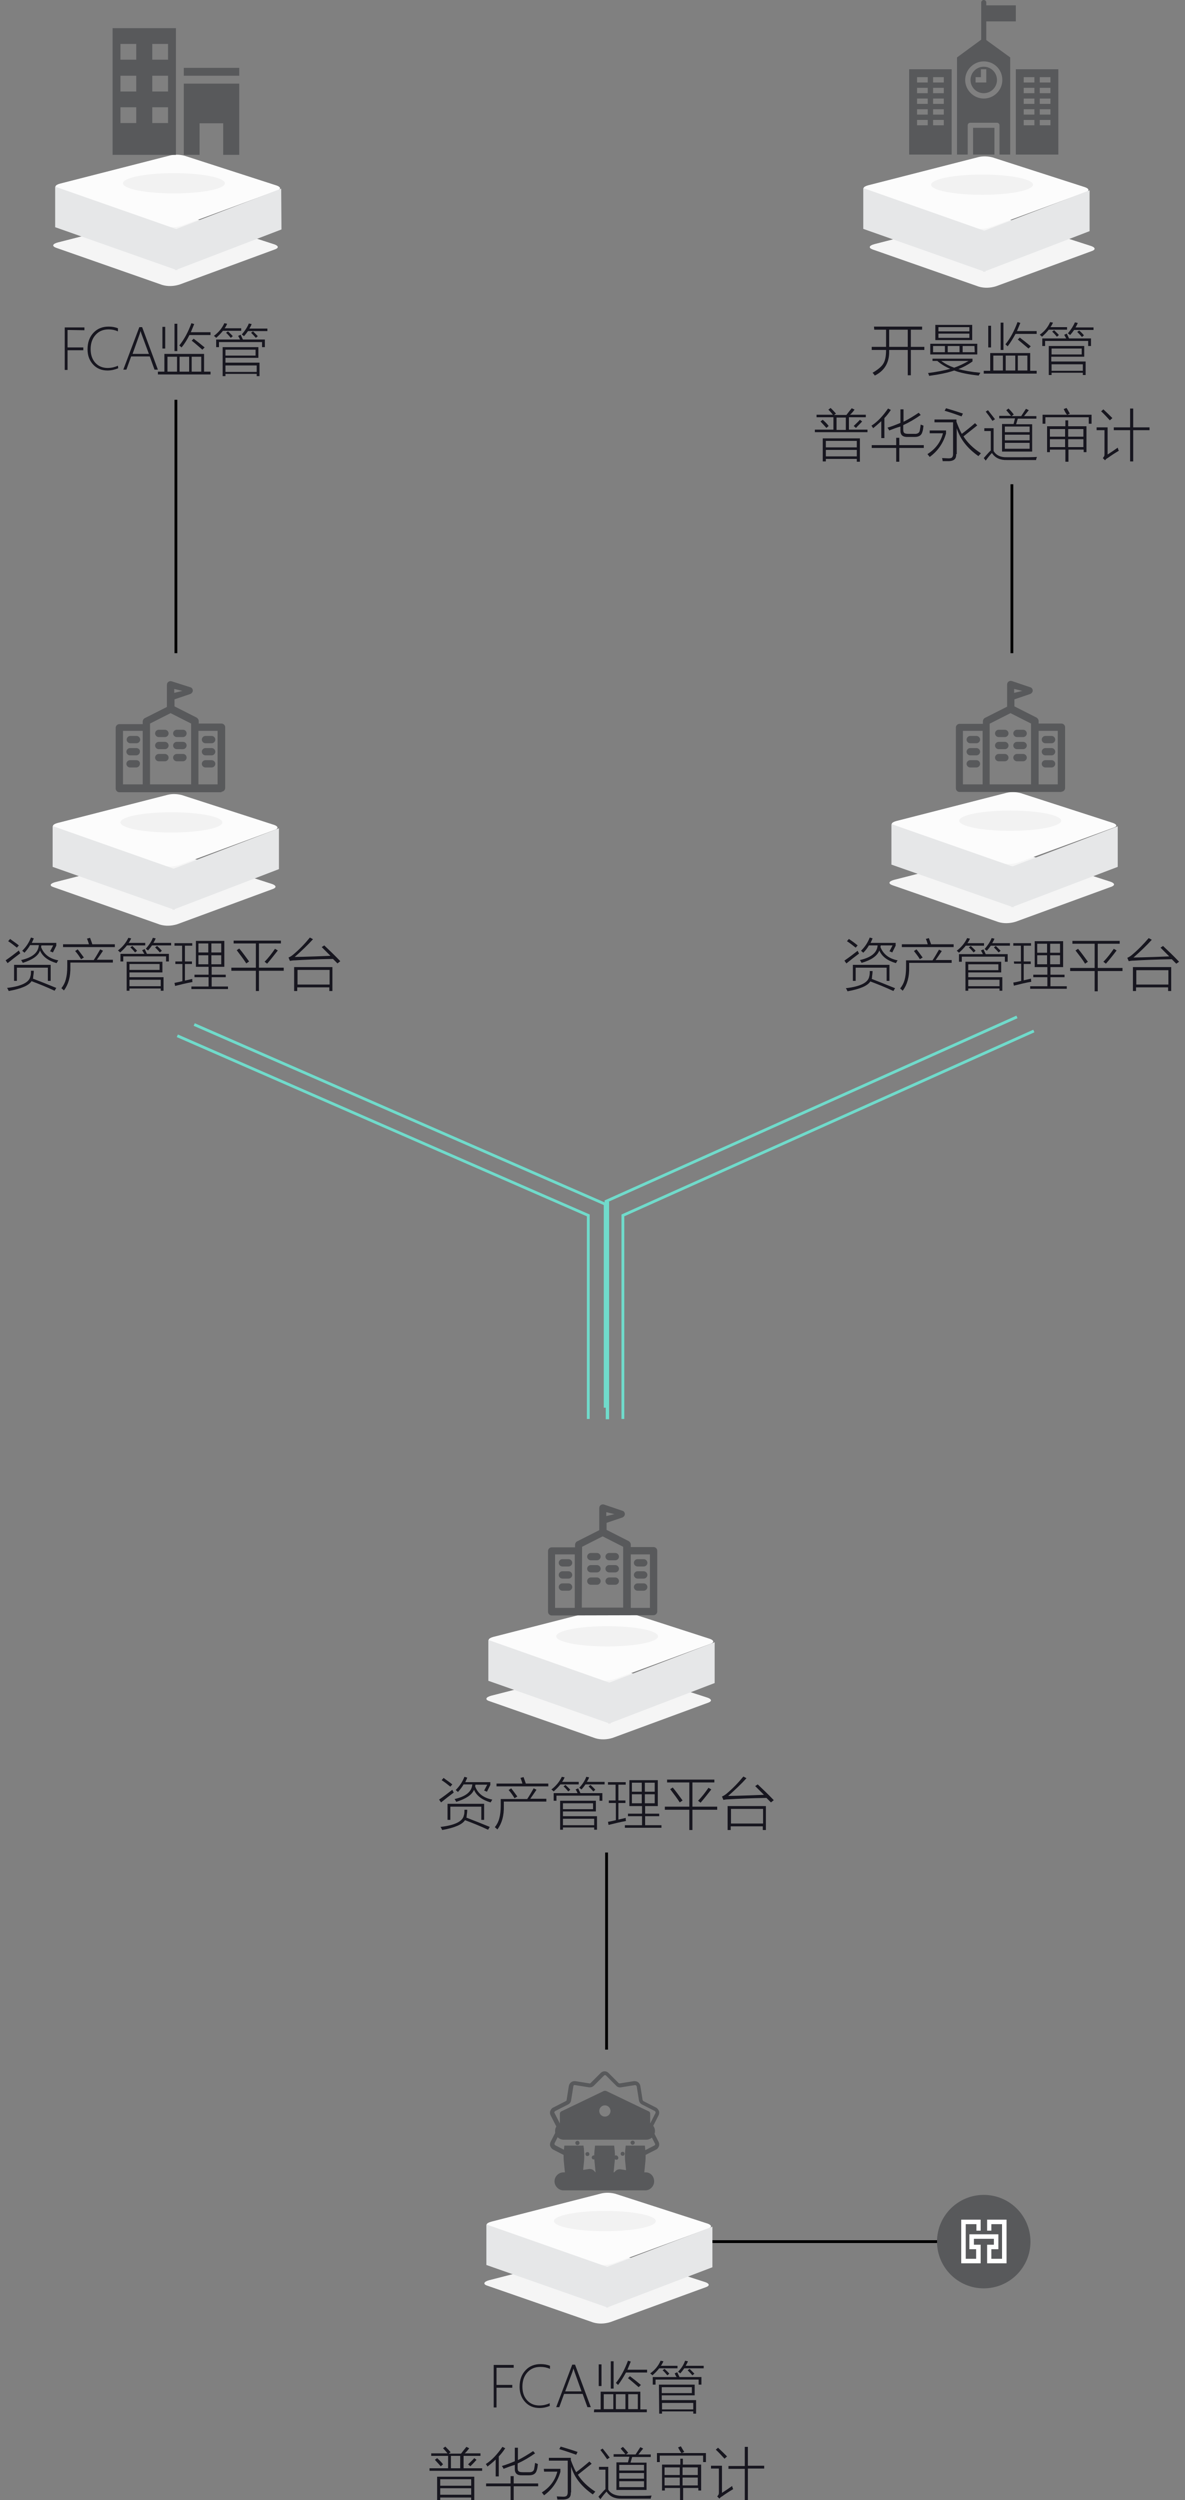 <?xml version="1.0" encoding="utf-8"?>
<!-- Generator: Adobe Illustrator 22.1.0, SVG Export Plug-In . SVG Version: 6.00 Build 0)  -->
<svg version="1.1" id="强大的法律保障" xmlns="http://www.w3.org/2000/svg" xmlns:xlink="http://www.w3.org/1999/xlink"
	 x="0px" y="0px" viewBox="0 0 421 888" style="enable-background:new 0 0 421 888;" xml:space="preserve">
<rect x="0" y="0" width="421" height="888" fill="#808080" stroke="none"/>
<style type="text/css">
	.st0{fill:#010101;}
	.st1{fill:#70DBCB;}
	.st2{fill:none;stroke:#70DBCB;}
	.st3{fill:#58595B;}
	.st4{fill:#F5F5F5;}
	.st5{fill:#FCFCFC;}
	.st6{enable-background:new    ;}
	.st7{fill:#17161F;}
	.st8{fill:#F2F2F2;}
	.st9{fill:#E6E7E8;}
	.st10{fill:#FFFFFF;}
</style>
<rect id="矩形_47" x="215" y="658" class="st0" width="1" height="70"/>
<rect id="矩形_47_拷贝" x="250" y="795.7" class="st0" width="89.9" height="1"/>
<g id="组_27">
	<rect id="矩形_48" x="215.2" y="426.8" class="st1" width="1.2" height="77.3"/>
	<path id="形状_2" class="st2" d="M221.3,504v-72.3l146-65.5"/>
	<path id="形状_2_拷贝_2" class="st2" d="M215.3,499v-72.3l146-65.5"/>
	<path id="形状_2_拷贝" class="st2" d="M209,504v-72.3L63,367.9"/>
	<path id="形状_2_拷贝_3" class="st2" d="M215,500v-72.3L69,363.9"/>
</g>
<ellipse id="椭圆_12" class="st3" cx="349.5" cy="796.2" rx="16.6" ry="16.6"/>
<path id="圆角矩形_1_拷贝" class="st4" d="M173.8,809.9l39-10c1.7-0.4,3.4-0.3,5,0.1l32.8,10.6c1.4,0.5,1.6,1.2,0.4,1.7
	l-34.2,12.5c-2,0.6-4.1,0.7-6.1,0.1L173,811.8C171.5,811.3,171.9,810.4,173.8,809.9z"/>
<path id="圆角矩形_1" class="st5" d="M174.6,789.1l39-10c1.7-0.4,3.4-0.3,5,0.1l32.8,10.6c1.4,0.5,1.6,1.2,0.4,1.7L217.7,804
	c-2,0.6-4.1,0.7-6.1,0.1L173.9,791C172.3,790.4,172.7,789.6,174.6,789.1z"/>
<g class="st6">
	<path class="st7" d="M176.4,840.9v6.2h5.6v1h-5.6v7h-1V840h7.1v1h-6.1V840.9z"/>
	<path class="st7" d="M195.5,854.5c-1.2,0.5-2.5,0.8-3.8,0.8c-2.1,0-3.8-0.7-5.1-2.1s-2-3.2-2-5.4c0-2.5,0.7-4.4,2.1-5.9
		c1.4-1.5,3.2-2.2,5.4-2.2c1.2,0,2.3,0.2,3.3,0.6v1.1c-1.1-0.5-2.2-0.7-3.4-0.7c-1.9,0-3.4,0.6-4.6,1.9c-1.2,1.3-1.8,3-1.8,5.1
		s0.6,3.7,1.7,4.9c1.1,1.2,2.6,1.8,4.3,1.8c1.4,0,2.6-0.3,3.7-0.8v0.9H195.5z"/>
	<path class="st7" d="M208.7,855l-1.7-4.7h-6.6l-1.7,4.7h-1.1l5.7-15.1h1l5.6,15.1H208.7z M204.1,842.4c-0.1-0.2-0.1-0.4-0.2-0.6
		c-0.1-0.2-0.1-0.4-0.2-0.5l0,0c-0.1,0.5-0.2,0.8-0.3,1.1l-2.6,7h5.8L204.1,842.4z"/>
	<path class="st7" d="M211.1,855.8h2.3v-6.3h14.1v6.3h2.3v1H211L211.1,855.8L211.1,855.8z M212.7,839.8h1v7.7h-1V839.8z
		 M214.5,850.4v5.3h3.4v-5.3H214.5z M218,838.7v9.7h-1v-9.7H218z M219.6,847.1c-0.3-0.2-0.5-0.5-0.8-0.7c1.8-2.2,3.2-4.9,4.3-7.9
		l1,0.3c-0.5,1.2-0.9,2.2-1.2,2.9h7v1h-7.5C221.5,844.3,220.6,845.8,219.6,847.1z M218.8,850.4v5.3h3.4v-5.3H218.8z M223.1,844.7
		l0.7-0.7c1.3,1,2.6,2,3.9,3.1l-0.8,0.8C225.6,846.8,224.4,845.7,223.1,844.7z M226.6,850.4h-3.4v5.3h3.4V850.4z"/>
	<path class="st7" d="M234.7,838.5l1,0.2c-0.3,0.7-0.6,1.2-0.9,1.6h5.9v0.9h-6.5c-0.7,0.9-1.5,1.7-2.4,2.5c-0.2-0.2-0.4-0.4-0.8-0.7
		C232.7,841.8,233.9,840.3,234.7,838.5z M239.7,843l0.9-0.4c0,0,0.1,0.1,0.1,0.2c0.3,0.6,0.5,1.1,0.7,1.5h7.8v2.7h-1v-1.8h-15.3v1.8
		h-1v-2.7h8.5C240.1,843.9,239.9,843.5,239.7,843z M234.1,847h12.7v3.8h-11.7v1.7h12.2v4.8h-1v-0.8h-11.1v0.8h-1L234.1,847
		L234.1,847z M235.1,847.9v2.1h10.7v-2.1H235.1z M246.3,853.5h-11.1v2.3h11.1V853.5z M237.1,843.7c-0.6-0.7-1.1-1.3-1.7-1.8l0.7-0.5
		c0.6,0.6,1.2,1.1,1.7,1.7L237.1,843.7z M243.4,838.5l1,0.2c-0.2,0.6-0.5,1.1-0.8,1.6h6.4v0.9h-6.9c-0.4,0.6-0.8,1.1-1.4,1.8
		c-0.3-0.2-0.5-0.4-0.8-0.6C242.1,841.2,242.9,839.9,243.4,838.5z M246.7,843.1l-0.7,0.6c-0.5-0.6-1.1-1.2-1.7-1.8l0.7-0.5
		C245.6,842,246.2,842.6,246.7,843.1z"/>
</g>
<g class="st6">
	<path class="st7" d="M157.4,869.6l0.8-0.6c0.8,0.8,1.4,1.4,1.9,2l-0.7,0.5h4.4c0.7-0.9,1.3-1.7,1.9-2.4l1,0.5
		c-0.6,0.8-1.1,1.4-1.6,1.8h5.6v0.9h-6v4.4h6.6v0.9h-18.7v-0.9h6.6v-4.4h-6v-0.9h5.8C158.5,870.8,157.9,870.1,157.4,869.6z
		 M154.5,873.7l0.8-0.6c0.9,0.8,1.6,1.5,2.1,2.2l-0.8,0.7C156,875.3,155.3,874.6,154.5,873.7z M155.3,879.7h13.2v8.3h-1.1v-0.9h-11
		v0.9h-1.1L155.3,879.7L155.3,879.7z M156.4,880.6v2.3h11v-2.3H156.4z M156.4,883.8v2.3h11v-2.3H156.4z M160.2,872.3v4.4h3.3v-4.4
		H160.2z M167.1,876l-0.8-0.7c0.8-0.8,1.6-1.5,2.2-2.2l0.8,0.6C168.6,874.5,167.9,875.2,167.1,876z"/>
	<path class="st7" d="M173.2,876.1c-0.1-0.2-0.3-0.5-0.6-0.9c2.2-1.4,4.1-3.5,5.9-6.1l1,0.5c-0.8,1.2-1.6,2.2-2.3,2.9v7.1h-1.1v-6
		C175.2,874.5,174.2,875.3,173.2,876.1z M181.4,879.5h1.1v2.6h8.7v1h-8.7v4.9h-1.1v-4.9h-8.7v-1h8.7V879.5z M178.9,876.9
		c-0.1-0.3-0.3-0.6-0.6-1c1.7-0.5,3.2-1.1,4.6-1.7v-4.8h1.1v4.4c1.8-0.9,3.6-2,5.4-3.2l0.7,0.8c-2,1.4-4,2.6-6.2,3.6v1.5
		c0,0.7,0.1,1.1,0.4,1.3c0.2,0.2,0.7,0.3,1.5,0.3h2c1.2,0.1,1.9-0.4,2-1.3c0.1-0.5,0.2-1.2,0.3-2c0.5,0.2,0.8,0.3,1,0.4
		c-0.1,0.9-0.2,1.7-0.4,2.2c-0.3,1.2-1.2,1.8-2.7,1.8h-2.4c-1.9,0.1-2.8-0.7-2.7-2.5v-1.2C181.5,875.9,180.2,876.4,178.9,876.9z"/>
	<path class="st7" d="M193.2,876.9h5.9v1.1c-1,3.4-2.9,6.2-5.8,8.3c-0.2-0.3-0.5-0.6-0.8-1c2.8-1.8,4.7-4.2,5.5-7.4h-4.7
		L193.2,876.9L193.2,876.9z M202.8,885.3c0.1,1.6-0.7,2.4-2.5,2.5c-0.3,0-0.6,0-1,0c-0.2,0-0.3,0-0.5,0s-0.4,0-0.8,0
		c0-0.3-0.1-0.7-0.2-1.1c0.7,0,1.5,0.1,2.3,0.1c0.6,0,1-0.1,1.2-0.3s0.4-0.6,0.4-1.2V874H195v-1h7.8v0.8c0.6,1.6,1.2,3.1,1.9,4.3
		c1.6-1.2,3.2-2.5,4.7-3.8l0.8,0.8c-1.6,1.3-3.3,2.6-4.9,3.9c1.4,2.2,3.4,4.2,6.2,6c-0.3,0.3-0.6,0.7-0.9,1c-4-2.8-6.6-6.1-7.7-9.9
		v9.2H202.8z M198.7,869.9l0.5-0.9c2,0.6,4,1.2,6,1.9l-0.5,1C202.7,871.2,200.7,870.5,198.7,869.9z"/>
	<path class="st7" d="M220.9,886.5c0.9,0,1.8,0,2.7,0s1.8,0,2.7,0c1.8,0,3.5,0,5.2-0.1c-0.1,0.3-0.3,0.7-0.3,1.1c-3,0-5.1,0-6.5,0
		c-1.6,0-2.9,0-3.8,0c-2.5,0.1-4.3-0.8-5.4-2.5c-0.7,0.7-1.4,1.6-2.2,2.7l-0.7-0.9c1-1.1,1.8-2.1,2.5-2.7v-6.9h-2.3v-1h3.3v8.1
		C216.9,885.7,218.6,886.5,220.9,886.5z M215.7,873.5c-0.8-1.2-1.6-2.3-2.4-3.3l0.8-0.5c0.9,1.1,1.7,2.2,2.5,3.2L215.7,873.5z
		 M219,874.6h4.1l0.5-2H218v-0.9h4.2c-0.6-0.7-1.2-1.4-1.7-2l0.8-0.6c0.4,0.4,1,1,1.7,1.9c0.1,0.1,0.1,0.2,0.2,0.2l-0.8,0.6h3.4
		l1.7-2.6l1,0.5l-1.7,2.1h4.4v0.9h-6.6l-0.6,2h5.7v9.7H219V874.6z M220,875.5v2h8.8v-2H220z M220,878.4v2h8.8v-2H220z M220,881.3
		v2.1h8.8v-2.1H220z"/>
	<path class="st7" d="M240.9,869.3l1-0.4c0.4,0.7,0.8,1.4,1.2,2l-0.9,0.4h8.6v3.2h-1v-2.3h-15.4v2.3h-1v-3.2h8.7
		C241.7,870.8,241.3,870.1,240.9,869.3z M241.5,873.3h1.1v2.1h6.5v9.2h-1v-0.9h-5.4v4.3h-1.1v-4.3h-5.4v0.9h-1v-9.2h6.5v-2.1H241.5z
		 M236.1,876.4v2.7h5.4v-2.7H236.1z M236.1,880v2.8h5.4V880H236.1z M247.9,876.4h-5.4v2.7h5.4V876.4z M242.5,880v2.8h5.4V880H242.5z
		"/>
	<path class="st7" d="M256.4,885.5c1.4-0.9,2.6-1.7,3.7-2.5c0.1,0.4,0.2,0.8,0.4,1.1c-1.2,0.7-2.6,1.6-4,2.6
		c-0.4,0.2-0.7,0.5-0.9,0.8l-0.8-0.8c0.2-0.2,0.4-0.5,0.5-0.7s0.1-0.5,0.1-0.9v-8.3h-2.8v-1h3.9v9.7H256.4z M257.4,873.3
		c-1.2-1.3-2.2-2.4-3.1-3.2l0.8-0.7c1.1,1,2.2,2.1,3.2,3.1L257.4,873.3z M264.6,869.1h1.1v6.7h5.8v1h-5.8V888h-1.1v-11.1h-5.8v-1
		h5.8V869.1z"/>
</g>
<ellipse id="椭圆_11" class="st8" cx="214.9" cy="788.9" rx="18.1" ry="3.6"/>
<path id="矩形_46" class="st9" d="M172.8,790.1l43.3,15.2v14.4l-43.3-15.2V790.1z"/>
<path id="矩形_46_拷贝" class="st9" d="M253.1,790.9l-37.7,14.4v14.4l37.7-14.4V790.9z"/>
<path id="圆角矩形_1_拷贝-2" class="st4" d="M174.5,602.3l39.1-10c1.7-0.4,3.4-0.3,5,0.1l32.8,10.6c1.4,0.5,1.6,1.2,0.4,1.7
	l-34.2,12.6c-2,0.6-4.1,0.7-6.1,0.1l-37.7-13.2C172.2,603.7,172.6,602.8,174.5,602.3z"/>
<path id="圆角矩形_1-2" class="st5" d="M175.3,581.4l39.1-10c1.7-0.4,3.4-0.3,5,0.1l32.8,10.6c1.4,0.5,1.6,1.2,0.4,1.7
	l-34.2,12.6c-2,0.6-4.1,0.7-6.1,0.1l-37.7-13.2C173,582.8,173.4,581.9,175.3,581.4z"/>
<g class="st6">
	<path class="st7" d="M156,639.2c1.6-1.1,3.2-2.3,4.7-3.5c0.1,0.2,0.2,0.5,0.5,1c-1.5,1.1-3,2.3-4.5,3.5L156,639.2z M165,642.8h1
		c0,0.7-0.1,1.4-0.2,2.1c0,0,0,0.1,0,0.2c0,0.2-0.1,0.4-0.1,0.5c2.6,1,5.4,2.1,8.3,3.3l-0.6,1c-3-1.4-5.8-2.5-8.2-3.4
		c-0.9,1.5-3.6,2.7-8.1,3.5c-0.2-0.4-0.3-0.7-0.6-1.1c5.2-0.6,7.9-2,8.3-4.1C165,644.3,165,643.6,165,642.8z M160,634.6
		c-1-0.8-2-1.6-3.1-2.3l0.7-0.8c0.9,0.7,2,1.4,3.1,2.3L160,634.6z M159,640.7h13v5.7h-1v-4.7h-11v4.7h-1V640.7z M162.1,640
		c-0.2-0.4-0.4-0.7-0.6-1c4-0.9,6.1-2.6,6.3-5.2h-3.1c-0.5,0.9-1.2,1.8-2,2.7c-0.3-0.3-0.6-0.5-0.8-0.7c1.4-1.4,2.4-2.9,3.1-4.7
		l1,0.3c-0.2,0.6-0.5,1.1-0.7,1.6h8.9v1l-1.2,2.4c-0.3-0.1-0.6-0.3-1-0.4l1.1-2.1h-4.2c0,0.2-0.1,0.4-0.1,0.6c1,2.6,3,4.1,6.1,4.7
		c-0.2,0.3-0.4,0.7-0.6,1c-3.1-0.9-5-2.4-5.9-4.5C167.7,637.5,165.6,638.9,162.1,640z"/>
	<path class="st7" d="M177.9,639h9.4c0.8-1.2,1.5-2.4,2.3-3.8l1,0.5c-0.7,1-1.4,2.1-2.2,3.2h5.7v1H179v1.5c0.1,3.5-0.7,6.3-2.3,8.4
		c-0.3-0.3-0.6-0.6-0.9-0.8c0.8-1,1.3-2,1.6-3.2c0.3-1.1,0.5-2.6,0.5-4.5L177.9,639L177.9,639z M184.9,631.5l1.1-0.3
		c0.3,0.9,0.6,1.6,0.8,2.3h8v1h-18.4v-1h9.2c-0.1-0.4-0.3-1-0.6-1.8C184.9,631.6,184.9,631.5,184.9,631.5z M180.7,635.8l0.9-0.6
		c0.6,0.7,1.3,1.7,2.2,2.9l-1,0.6C182.2,637.7,181.5,636.7,180.7,635.8z"/>
	<path class="st7" d="M199.6,631.1l1,0.2c-0.3,0.7-0.6,1.2-0.9,1.6h5.9v0.9h-6.5c-0.7,0.9-1.5,1.7-2.4,2.5c-0.2-0.2-0.4-0.4-0.8-0.7
		C197.6,634.3,198.8,632.8,199.6,631.1z M204.5,635.6l0.9-0.4c0,0,0.1,0.1,0.1,0.2c0.3,0.6,0.5,1.1,0.7,1.5h7.8v2.7h-1v-1.8h-15.3
		v1.8h-1v-2.7h8.5C205,636.5,204.8,636,204.5,635.6z M199,639.6h12.7v3.8H200v1.7h12.1v4.8h-1v-0.8H200v0.8h-1V639.6z M200,640.5
		v2.1h10.7v-2.1H200z M211.1,646H200v2.3h11.1V646z M201.9,636.3c-0.6-0.7-1.1-1.3-1.7-1.8l0.7-0.5c0.6,0.6,1.2,1.1,1.7,1.7
		L201.9,636.3z M208.3,631.1l1,0.2c-0.2,0.6-0.5,1.1-0.8,1.6h6.3v0.9H208c-0.4,0.6-0.8,1.1-1.4,1.8c-0.3-0.2-0.5-0.4-0.8-0.6
		C206.9,633.8,207.8,632.5,208.3,631.1z M211.5,635.7l-0.7,0.6c-0.5-0.6-1.1-1.2-1.7-1.8l0.7-0.5C210.4,634.6,211,635.1,211.5,635.7
		z"/>
	<path class="st7" d="M216.2,639.5h2.5v-5.6H216V633h6.3v0.9h-2.6v5.6h2.5v0.9h-2.5v5.9c0.8-0.2,1.7-0.4,2.6-0.6
		c0,0.4,0,0.8,0.1,1.1c-2.2,0.4-4.2,0.9-6.2,1.4l-0.2-1.1c1.1-0.2,2-0.4,2.8-0.6v-6.1h-2.5v-0.9H216.2z M223.1,644.2h5v-2.7h-4.5
		v-9.2h10.1v9.2h-4.5v2.7h5v0.9h-5v3.2h5.8v0.9h-13v-0.9h6.1v-3.2h-5V644.2z M224.5,633.2v3.2h3.5v-3.2H224.5z M224.5,637.3v3.2h3.5
		v-3.2H224.5z M232.6,633.2h-3.5v3.2h3.5V633.2z M229.1,637.3v3.2h3.5v-3.2H229.1z"/>
	<path class="st7" d="M237,632.1h16.8v1H246v8.6h8.8v1.1H246v7.2h-1.1v-7.2h-8.7v-1.1h8.7v-8.6H237V632.1z M238.1,635.5l0.9-0.6
		c1.2,1.4,2.3,3,3.5,4.6l-1,0.7C240.6,638.8,239.4,637.2,238.1,635.5z M248.9,640.3l-0.9-0.7c1.4-1.4,2.6-3,3.7-4.6l1,0.6
		C251.5,637.1,250.3,638.7,248.9,640.3z"/>
	<path class="st7" d="M273.9,640.2c-0.7-0.7-1.2-1.2-1.6-1.6c-5.8,0.1-10.2,0.3-13.4,0.5c-0.8,0-1.4,0.1-1.9,0.2l-0.5-1.2
		c0.5-0.2,1-0.5,1.5-0.9c2.3-1.9,4.3-4,6.1-6.2l1.1,0.6c-1.8,2-4,4.1-6.5,6.3c1.5,0,4-0.1,7.5-0.2c1.7-0.1,3.4-0.1,5.2-0.2
		c-0.7-0.7-1.7-1.7-3.1-3.1l0.9-0.6c1.7,1.6,3.7,3.5,5.7,5.6L273.9,640.2z M272.1,641.5v8.5H271v-1.3h-11.4v1.3h-1.1v-8.5H272.1z
		 M259.7,642.5v5.2h11.4v-5.2H259.7z"/>
</g>
<path id="椭圆_11-2" class="st8" d="M215.7,577.6c10,0,18.1,1.6,18.1,3.6s-8.1,3.6-18.1,3.6s-18.1-1.6-18.1-3.6
	S205.7,577.6,215.7,577.6z"/>
<path id="矩形_46-2" class="st9" d="M173.5,582.5l43.4,15.3v14.5L173.5,597V582.5z"/>
<path id="矩形_46_拷贝-2" class="st9" d="M253.9,583.3l-37.8,14.5v14.5l37.8-14.5V583.3z"/>
<path id="圆角矩形_1_拷贝-3" class="st4" d="M317.7,312.5l39.1-10c1.7-0.4,3.4-0.3,5,0.1l32.8,10.6c1.4,0.5,1.6,1.2,0.4,1.7
	l-34.2,12.5c-2,0.6-4.1,0.7-6.1,0.1L317,314.4C315.4,313.8,315.8,313,317.7,312.5z"/>
<path id="圆角矩形_1-3" class="st5" d="M318.5,291.6l39.1-10c1.7-0.4,3.4-0.3,5,0.1l32.8,10.6c1.4,0.5,1.6,1.2,0.4,1.6
	l-34.2,12.5c-2,0.6-4.1,0.7-6.1,0.1l-37.7-13.1C316.2,293,316.6,292.1,318.5,291.6z"/>
<g class="st6">
	<path class="st7" d="M300,341.2c1.6-1.1,3.2-2.3,4.7-3.5c0.1,0.2,0.2,0.5,0.5,1c-1.5,1.1-3,2.3-4.5,3.5L300,341.2z M309,344.9h1
		c0,0.7-0.1,1.4-0.2,2.1c0,0,0,0.1,0,0.2c0,0.2-0.1,0.4-0.1,0.5c2.6,1,5.3,2.1,8.3,3.3l-0.6,1c-3-1.4-5.8-2.5-8.2-3.4
		c-0.9,1.5-3.6,2.7-8.1,3.5c-0.2-0.4-0.3-0.7-0.6-1.1c5.2-0.6,7.9-2,8.3-4.1C309,346.3,309,345.6,309,344.9z M304,336.6
		c-1-0.8-2-1.6-3.1-2.3l0.7-0.8c0.9,0.6,2,1.4,3.1,2.3L304,336.6z M303,342.7h13v5.7h-1v-4.7h-11v4.7h-1V342.7z M306.1,342
		c-0.2-0.4-0.4-0.7-0.6-1c4-0.9,6.1-2.6,6.3-5.2h-3.1c-0.5,0.9-1.2,1.8-2,2.6c-0.3-0.3-0.6-0.5-0.8-0.7c1.4-1.4,2.4-2.9,3.1-4.7
		l1,0.3c-0.2,0.6-0.5,1.1-0.7,1.6h8.9v1l-1.2,2.4c-0.3-0.1-0.6-0.3-1-0.4l1.1-2.1h-4.2c0,0.2-0.1,0.4-0.1,0.6c1,2.5,3,4.1,6.1,4.7
		c-0.2,0.3-0.4,0.6-0.6,1c-3.1-0.9-5-2.4-5.9-4.5C311.7,339.5,309.6,341,306.1,342z"/>
	<path class="st7" d="M321.9,341.1h9.4c0.8-1.2,1.5-2.4,2.3-3.8l1,0.5c-0.7,1-1.4,2.1-2.2,3.2h5.7v1H323v1.5
		c0.1,3.5-0.7,6.3-2.3,8.4c-0.3-0.3-0.6-0.6-0.9-0.8c0.8-1,1.3-2,1.6-3.1c0.3-1.1,0.5-2.6,0.5-4.5L321.9,341.1L321.9,341.1z
		 M328.9,333.5l1.1-0.3c0.3,0.9,0.6,1.6,0.8,2.2h8v1h-18.4v-1h9.2c-0.1-0.4-0.3-1-0.6-1.8C328.9,333.6,328.9,333.6,328.9,333.5z
		 M324.7,337.8l0.9-0.6c0.6,0.7,1.3,1.7,2.2,2.9l-1,0.6C326.2,339.7,325.4,338.7,324.7,337.8z"/>
	<path class="st7" d="M343.6,333.2l1,0.2c-0.3,0.7-0.6,1.2-0.9,1.6h5.9v0.9h-6.5c-0.7,0.9-1.5,1.7-2.4,2.5c-0.2-0.2-0.4-0.4-0.8-0.7
		C341.6,336.4,342.8,334.9,343.6,333.2z M348.5,337.6l0.9-0.4c0,0,0.1,0.1,0.1,0.2c0.3,0.6,0.5,1.1,0.7,1.5h7.8v2.7h-1v-1.8h-15.3
		v1.8h-1v-2.7h8.5C349,338.5,348.8,338.1,348.5,337.6z M343,341.6h12.7v3.8H344v1.7h12.1v4.8h-1v-0.8H344v0.8h-1V341.6z M344,342.5
		v2.1h10.7v-2.1H344z M355.1,348H344v2.3h11.1V348z M345.9,338.3c-0.6-0.7-1.1-1.3-1.7-1.8l0.7-0.5c0.6,0.6,1.2,1.1,1.7,1.7
		L345.9,338.3z M352.3,333.2l1,0.2c-0.2,0.6-0.5,1.1-0.8,1.6h6.3v0.9H352c-0.4,0.6-0.8,1.1-1.4,1.8c-0.3-0.2-0.5-0.4-0.8-0.6
		C350.9,335.8,351.8,334.5,352.3,333.2z M355.5,337.7l-0.7,0.6c-0.5-0.6-1.1-1.2-1.7-1.8l0.7-0.5C354.4,336.6,355,337.2,355.5,337.7
		z"/>
	<path class="st7" d="M360.2,341.5h2.5v-5.6H360V335h6.3v0.9h-2.6v5.6h2.5v0.9h-2.5v5.8c0.8-0.2,1.7-0.4,2.6-0.6
		c0,0.4,0,0.8,0.1,1.1c-2.2,0.4-4.2,0.9-6.2,1.4L360,349c1.1-0.2,2-0.4,2.8-0.6v-6.1h-2.5L360.2,341.5L360.2,341.5z M367.1,346.2h5
		v-2.7h-4.5v-9.2h10.1v9.2h-4.5v2.7h5v0.9h-5v3.2h5.8v0.9h-13v-0.9h6.1v-3.2h-5V346.2z M368.5,335.2v3.2h3.5v-3.2H368.5z
		 M368.5,339.3v3.2h3.5v-3.2H368.5z M376.6,335.2h-3.5v3.2h3.5V335.2z M373.1,339.3v3.2h3.5v-3.2H373.1z"/>
	<path class="st7" d="M381,334.2h16.8v1H390v8.6h8.8v1.1H390v7.2h-1.1v-7.2h-8.7v-1.1h8.7v-8.6H381V334.2z M382.1,337.6l0.9-0.6
		c1.2,1.4,2.3,3,3.5,4.6l-1,0.7C384.6,340.8,383.4,339.3,382.1,337.6z M392.9,342.3l-0.9-0.7c1.4-1.4,2.6-3,3.7-4.6l1,0.6
		C395.5,339.2,394.3,340.7,392.9,342.3z"/>
	<path class="st7" d="M417.9,342.3c-0.7-0.7-1.2-1.2-1.6-1.6c-5.8,0.1-10.2,0.3-13.4,0.5c-0.8,0-1.4,0.1-1.9,0.2l-0.5-1.2
		c0.5-0.2,1-0.5,1.5-0.9c2.3-1.9,4.3-4,6.1-6.1l1.1,0.6c-1.8,2-4,4.1-6.5,6.3c1.5,0,4-0.1,7.5-0.2c1.7-0.1,3.4-0.1,5.2-0.2
		c-0.7-0.7-1.7-1.7-3.1-3.1l0.9-0.6c1.7,1.6,3.7,3.5,5.7,5.6L417.9,342.3z M416.1,343.5v8.5H415v-1.3h-11.4v1.3h-1.1v-8.5H416.1z
		 M403.7,344.6v5.1h11.4v-5.1H403.7z"/>
</g>
<path id="椭圆_11-3" class="st8" d="M358.9,287.9c10,0,18.1,1.6,18.1,3.6s-8.1,3.6-18.1,3.6s-18.1-1.6-18.1-3.6
	S348.9,287.9,358.9,287.9z"/>
<path id="矩形_46-3" class="st9" d="M316.7,292.7l43.4,15.2v14.4l-43.4-15.2V292.7z"/>
<path id="矩形_46_拷贝-3" class="st9" d="M397.1,293.5l-37.8,14.4v14.4l37.8-14.4V293.5L397.1,293.5z"/>
<path id="圆角矩形_1_拷贝-4" class="st4" d="M19.7,313.3l39.1-10c1.7-0.4,3.4-0.3,5,0.1L96.7,314c1.4,0.5,1.6,1.2,0.4,1.7
	l-34.2,12.6c-2,0.6-4.1,0.7-6.1,0.1L19,315.1C17.4,314.6,17.8,313.8,19.7,313.3z"/>
<path id="圆角矩形_1-4" class="st5" d="M20.5,292.3l39.1-10c1.7-0.4,3.4-0.3,5,0.1L97.4,293c1.4,0.5,1.6,1.2,0.4,1.7l-34.2,12.6
	c-2,0.6-4.1,0.7-6.1,0.1l-37.7-13.2C18.2,293.7,18.6,292.8,20.5,292.3z"/>
<g class="st6">
	<path class="st7" d="M2,341.1c1.6-1.1,3.2-2.3,4.7-3.5c0.1,0.2,0.2,0.5,0.5,1c-1.5,1.1-3,2.3-4.5,3.5L2,341.1z M11,344.8h1
		c0,0.7-0.1,1.4-0.2,2.1c0,0,0,0.1,0,0.2c0,0.2-0.1,0.4-0.1,0.5c2.6,1,5.4,2.1,8.3,3.3l-0.6,1c-3-1.4-5.8-2.5-8.2-3.4
		c-0.9,1.5-3.6,2.7-8.1,3.5c-0.2-0.4-0.3-0.7-0.6-1.1c5.2-0.6,7.9-2,8.3-4.1C11,346.2,11,345.6,11,344.8z M6,336.6
		c-1-0.8-2-1.6-3.1-2.3l0.7-0.8c0.9,0.7,2,1.4,3.1,2.3L6,336.6z M5,342.7h13v5.7h-1v-4.7H6v4.7H5V342.7z M8.1,342
		c-0.2-0.4-0.4-0.7-0.6-1c4-0.9,6.1-2.6,6.3-5.3h-3.1c-0.5,0.9-1.2,1.8-2,2.7c-0.3-0.3-0.6-0.5-0.8-0.7c1.4-1.4,2.4-2.9,3.1-4.7
		l1,0.3c-0.2,0.6-0.5,1.1-0.7,1.6H20v1l-1.2,2.4c-0.3-0.1-0.6-0.3-1-0.4l1.1-2.1h-4.2c0,0.2-0.1,0.4-0.1,0.6c1,2.6,3,4.1,6.1,4.7
		c-0.2,0.3-0.4,0.7-0.6,1c-3.1-0.9-5-2.4-5.9-4.5C13.7,339.4,11.6,340.9,8.1,342z"/>
	<path class="st7" d="M23.9,341h9.4c0.8-1.2,1.5-2.4,2.3-3.8l1,0.5c-0.7,1-1.4,2.1-2.2,3.2h5.7v1H25v1.5c0.1,3.5-0.7,6.3-2.3,8.4
		c-0.3-0.3-0.6-0.6-0.9-0.8c0.8-1,1.3-2,1.6-3.2c0.3-1.1,0.5-2.6,0.5-4.5C23.9,343.3,23.9,341,23.9,341z M30.9,333.4l1.1-0.3
		c0.3,0.9,0.6,1.6,0.8,2.3h8v1H22.4v-1h9.2c-0.1-0.4-0.3-1-0.6-1.8C30.9,333.5,30.9,333.5,30.9,333.4z M26.7,337.8l0.9-0.6
		c0.6,0.7,1.3,1.7,2.2,2.9l-1,0.6C28.2,339.7,27.5,338.7,26.7,337.8z"/>
	<path class="st7" d="M45.6,333.1l1,0.2c-0.3,0.7-0.6,1.2-0.9,1.6h5.9v0.9h-6.5c-0.7,0.9-1.5,1.7-2.4,2.5c-0.2-0.2-0.4-0.4-0.8-0.7
		C43.6,336.3,44.8,334.8,45.6,333.1z M50.5,337.5l0.9-0.4c0,0,0.1,0.1,0.1,0.2c0.3,0.6,0.5,1.1,0.7,1.5H60v2.7h-1v-1.8H43.8v1.8h-1
		v-2.7h8.5C51,338.4,50.8,338,50.5,337.5z M45,341.6h12.7v3.8H46v1.7h12.1v4.8h-1v-0.8H46v0.8h-1V341.6z M46,342.4v2.1h10.7v-2.1H46
		z M57.1,348H46v2.3h11.1V348z M48,338.3c-0.6-0.7-1.1-1.3-1.7-1.8L47,336c0.6,0.6,1.2,1.1,1.7,1.7L48,338.3z M54.3,333.1l1,0.2
		c-0.2,0.6-0.5,1.1-0.8,1.6h6.3v0.9H54c-0.4,0.6-0.8,1.1-1.4,1.8c-0.3-0.2-0.5-0.4-0.8-0.6C52.9,335.7,53.8,334.5,54.3,333.1z
		 M57.5,337.7l-0.7,0.6c-0.5-0.6-1.1-1.2-1.7-1.8l0.7-0.5C56.4,336.5,57,337.1,57.5,337.7z"/>
	<path class="st7" d="M62.2,341.5h2.5v-5.6H62V335h6.3v0.9h-2.6v5.6h2.5v0.9h-2.5v5.9c0.8-0.2,1.7-0.4,2.6-0.6c0,0.4,0,0.8,0.1,1.1
		c-2.2,0.4-4.2,0.9-6.2,1.4l-0.2-1.1c1.1-0.2,2-0.4,2.8-0.6v-6.1h-2.5v-0.9H62.2z M69.1,346.2h5v-2.8h-4.5v-9.2h10.1v9.2h-4.5v2.8h5
		v0.9h-5v3.3H81v0.9H68v-0.9h6.1v-3.3h-5V346.2z M70.5,335.1v3.2H74v-3.2H70.5z M70.5,339.3v3.2H74v-3.2H70.5z M78.6,335.1h-3.5v3.2
		h3.5V335.1z M75.1,339.3v3.2h3.5v-3.2H75.1z"/>
	<path class="st7" d="M83,334.1h16.8v1H92v8.6h8.8v1.1H92v7.2h-1.1v-7.2h-8.7v-1.1h8.7v-8.6H83V334.1z M84.1,337.5l0.9-0.6
		c1.2,1.4,2.3,3,3.5,4.6l-1,0.7C86.6,340.8,85.4,339.2,84.1,337.5z M94.9,342.3l-0.9-0.7c1.4-1.4,2.6-3,3.7-4.6l1,0.6
		C97.5,339.1,96.3,340.7,94.9,342.3z"/>
	<path class="st7" d="M119.9,342.2c-0.7-0.7-1.2-1.2-1.6-1.6c-5.8,0.1-10.2,0.3-13.4,0.5c-0.8,0-1.4,0.1-1.9,0.2l-0.5-1.2
		c0.5-0.2,1-0.5,1.5-0.9c2.3-1.9,4.3-4,6.1-6.2l1.1,0.6c-1.8,2-4,4.1-6.5,6.3c1.5,0,4-0.1,7.5-0.2c1.7-0.1,3.4-0.1,5.2-0.2
		c-0.7-0.7-1.7-1.7-3.1-3.1l0.9-0.6c1.7,1.6,3.7,3.5,5.7,5.6L119.9,342.2z M118.1,343.5v8.5H117v-1.3h-11.4v1.3h-1.1v-8.5H118.1z
		 M105.7,344.5v5.2h11.4v-5.2H105.7z"/>
</g>
<path id="椭圆_11-4" class="st8" d="M60.9,288.5c10,0,18.1,1.6,18.1,3.6s-8.1,3.6-18.1,3.6s-18.1-1.6-18.1-3.6
	S50.9,288.5,60.9,288.5z"/>
<path id="矩形_46-4" class="st9" d="M18.7,293.4l43.4,15.3v14.5l-43.4-15.3V293.4z"/>
<path id="矩形_46_拷贝-4" class="st9" d="M99.1,294.2l-37.8,14.5v14.5l37.8-14.5V294.2z"/>
<path id="圆角矩形_1_拷贝-5" class="st4" d="M310.7,86.7l39.1-10c1.7-0.4,3.4-0.3,5,0.1l32.9,10.6c1.4,0.5,1.6,1.2,0.4,1.7
	l-34.3,12.6c-2,0.6-4.1,0.7-6.1,0.1L310,88.6C308.4,88,308.8,87.2,310.7,86.7z"/>
<path id="圆角矩形_1-5" class="st5" d="M308.5,65.8l39.1-10c1.7-0.4,3.4-0.3,5,0.1l32.9,10.6c1.4,0.5,1.6,1.2,0.4,1.7
	l-34.3,12.6c-2,0.6-4.1,0.7-6.1,0.1l-37.7-13.2C306.2,67.1,306.6,66.3,308.5,65.8z"/>
<g class="st6">
	<path class="st7" d="M310.5,116h17.1v1.1h-4v6.1h4.8v1.1h-4.8v9h-1.1v-9h-6.6c0,0.2,0,0.5,0,0.7c0,3.9-1.7,6.7-5.1,8.4
		c-0.2-0.3-0.5-0.7-0.8-1c1.9-1.1,3.2-2.2,3.8-3.2c0.7-1.1,1-2.7,1-4.9h-5.1v-1.1h5.1v-6.1h-4.2L310.5,116L310.5,116z M315.9,117.1
		v6.1h6.6v-6.1H315.9z"/>
	<path class="st7" d="M347.7,133.4c-3.7-0.4-6.6-1-8.7-1.8c-2.3,0.8-5.2,1.4-8.9,1.9c-0.1-0.3-0.2-0.7-0.4-1
		c3.1-0.4,5.7-0.9,7.9-1.5c-1.7-0.7-3.2-1.6-4.6-2.8h-1.7v-0.8h14.2v1c-1.7,1.2-3.4,2.1-5,2.7c1.9,0.5,4.5,1,7.8,1.3
		C348.1,132.7,347.9,133,347.7,133.4z M330.5,122.1h16.7v3.8h-16.7V122.1z M331.5,122.9v2.2h4.2v-2.2H331.5z M332.3,115.4h13.1v5.4
		h-13.1V115.4z M333.4,116.2v1.5h11v-1.5H333.4z M333.4,118.5v1.5h11v-1.5H333.4z M344.1,128.2h-9.7c1.5,1.1,3.1,1.9,4.6,2.4
		C340.7,130,342.4,129.2,344.1,128.2z M336.7,122.9v2.2h4.2v-2.2H336.7z M346.2,122.9H342v2.2h4.3L346.2,122.9L346.2,122.9z"/>
	<path class="st7" d="M349.5,131.7h2.3v-6.3H366v6.3h2.3v1h-18.8V131.7z M351.1,115.7h1v7.7h-1V115.7z M352.9,126.3v5.3h3.4v-5.3
		H352.9z M356.5,114.6v9.7h-1v-9.7H356.5z M358,123c-0.3-0.2-0.5-0.5-0.8-0.7c1.8-2.2,3.2-4.9,4.3-7.9l1,0.3
		c-0.5,1.2-0.9,2.2-1.2,2.9h7v1h-7.5C359.9,120.2,359,121.7,358,123z M357.3,126.3v5.3h3.4v-5.3H357.3z M361.6,120.6l0.7-0.7
		c1.3,1,2.6,2,3.9,3.1l-0.8,0.8C364.1,122.7,362.8,121.6,361.6,120.6z M365,126.3h-3.4v5.3h3.4V126.3z"/>
	<path class="st7" d="M373.1,114.4l1,0.2c-0.3,0.7-0.6,1.2-0.9,1.6h5.9v0.9h-6.5c-0.7,0.9-1.5,1.7-2.4,2.5c-0.2-0.2-0.4-0.4-0.8-0.7
		C371.1,117.7,372.3,116.2,373.1,114.4z M378.1,118.9l0.9-0.4c0,0,0.1,0.1,0.1,0.2c0.3,0.6,0.5,1.1,0.7,1.5h7.8v2.7h-1v-1.8h-15.3
		v1.8h-1v-2.7h8.5C378.6,119.8,378.3,119.4,378.1,118.9z M372.5,122.9h12.7v3.8h-11.7v1.7h12.2v4.8h-1v-0.8h-11.1v0.8h-1v-10.3
		H372.5z M373.6,123.8v2.1h10.7v-2.1H373.6z M384.7,129.4h-11.1v2.3h11.1V129.4z M375.5,119.6c-0.6-0.7-1.1-1.3-1.7-1.8l0.7-0.5
		c0.6,0.6,1.2,1.1,1.7,1.7L375.5,119.6z M381.9,114.5l1,0.2c-0.2,0.6-0.5,1.1-0.8,1.6h6.4v0.9h-6.9c-0.4,0.6-0.8,1.1-1.4,1.8
		c-0.3-0.2-0.5-0.4-0.8-0.6C380.5,117.1,381.3,115.8,381.9,114.5z M385.1,119.1l-0.7,0.6c-0.5-0.6-1.1-1.2-1.7-1.8l0.7-0.5
		C384,117.9,384.6,118.5,385.1,119.1z"/>
</g>
<g class="st6">
	<path class="st7" d="M294.3,145.5l0.8-0.6c0.8,0.8,1.4,1.4,1.9,2l-0.7,0.5h4.4c0.7-0.9,1.3-1.7,1.9-2.4l1,0.5
		c-0.6,0.8-1.1,1.4-1.6,1.8h5.6v0.9h-6v4.4h6.6v0.9h-18.7v-0.9h6.6v-4.4h-6v-0.9h5.8C295.5,146.8,294.9,146.1,294.3,145.5z
		 M291.5,149.7l0.8-0.6c0.9,0.8,1.6,1.5,2.1,2.2l-0.8,0.7C293,151.3,292.3,150.6,291.5,149.7z M292.3,155.7h13.2v8.3h-1.1v-1h-11
		v0.9h-1.1V155.7z M293.4,156.6v2.3h11v-2.3H293.4z M293.4,159.8v2.3h11v-2.3H293.4z M297.2,148.3v4.4h3.3v-4.4H297.2z M304.1,152
		l-0.8-0.7c0.8-0.8,1.6-1.5,2.2-2.2l0.8,0.6C305.6,150.5,304.8,151.2,304.1,152z"/>
	<path class="st7" d="M310.2,152.1c-0.1-0.2-0.3-0.5-0.6-0.9c2.2-1.4,4.1-3.5,5.9-6.1l1,0.5c-0.8,1.2-1.6,2.2-2.3,2.9v7.1h-1.1v-6
		C312.1,150.5,311.2,151.3,310.2,152.1z M318.4,155.5h1.1v2.6h8.7v1h-8.7v4.9h-1.1v-4.9h-8.7v-1h8.7V155.5z M315.9,152.9
		c-0.1-0.3-0.3-0.6-0.6-1c1.7-0.5,3.2-1.1,4.6-1.7v-4.8h1.1v4.4c1.8-0.9,3.6-2,5.4-3.2l0.7,0.8c-2,1.4-4,2.6-6.2,3.6v1.5
		c0,0.7,0.1,1.1,0.4,1.3c0.2,0.2,0.7,0.3,1.5,0.3h2c1.2,0.1,1.9-0.4,2-1.3c0.1-0.5,0.2-1.2,0.3-2c0.5,0.2,0.8,0.3,1,0.4
		c-0.1,0.9-0.2,1.7-0.4,2.2c-0.3,1.2-1.2,1.8-2.7,1.8h-2.4c-1.9,0.1-2.8-0.7-2.7-2.5v-1.2C318.5,151.9,317.2,152.4,315.9,152.9z"/>
	<path class="st7" d="M330.2,152.9h5.9v1.1c-1,3.4-2.9,6.2-5.8,8.3c-0.2-0.3-0.5-0.6-0.8-1c2.8-1.8,4.7-4.2,5.5-7.4h-4.7v-1H330.2z
		 M339.7,161.3c0.1,1.6-0.7,2.4-2.5,2.5c-0.3,0-0.6,0-1,0c-0.2,0-0.3,0-0.5,0s-0.4,0-0.8,0c0-0.3-0.1-0.7-0.2-1.1
		c0.7,0,1.5,0.1,2.3,0.1c0.6,0,1-0.1,1.2-0.3s0.4-0.6,0.4-1.2V150H332v-1h7.8v0.8c0.6,1.6,1.2,3.1,1.9,4.3c1.6-1.2,3.2-2.5,4.7-3.8
		l0.8,0.8c-1.6,1.3-3.3,2.6-4.9,3.9c1.4,2.2,3.4,4.2,6.2,6c-0.3,0.3-0.6,0.7-0.9,1c-4-2.8-6.5-6.1-7.7-9.9v9.2H339.7z M335.6,145.9
		l0.5-0.9c2,0.6,4,1.2,6,1.9l-0.5,1C339.7,147.2,337.7,146.5,335.6,145.9z"/>
	<path class="st7" d="M357.8,162.4c0.9,0,1.8,0,2.7,0c0.9,0,1.8,0,2.7,0c1.8,0,3.5,0,5.2-0.1c-0.1,0.3-0.3,0.7-0.3,1.1
		c-3,0-5.1,0-6.5,0c-1.6,0-2.9,0-3.8,0c-2.5,0.1-4.3-0.8-5.4-2.5c-0.7,0.7-1.4,1.6-2.2,2.7l-0.7-0.9c1-1.1,1.8-2.1,2.5-2.7v-6.9
		h-2.3v-1h3.3v8.1C353.9,161.7,355.5,162.5,357.8,162.4z M352.6,149.5c-0.8-1.2-1.6-2.3-2.4-3.3l0.8-0.5c0.9,1.1,1.7,2.2,2.5,3.2
		L352.6,149.5z M356,150.6h4.1l0.5-2H355v-0.9h4.2c-0.6-0.7-1.2-1.4-1.7-2l0.8-0.6c0.4,0.4,1,1,1.7,1.9c0.1,0.1,0.1,0.2,0.2,0.2
		l-0.8,0.6h3.4l1.7-2.6l1,0.5l-1.7,2.1h4.4v0.9h-6.6l-0.6,2h5.7v9.7H356V150.6z M357,151.5v2h8.8v-2H357z M357,154.4v2h8.8v-2H357z
		 M357,157.3v2.1h8.8v-2.1H357z"/>
	<path class="st7" d="M377.9,145.3l1-0.4c0.5,0.7,0.8,1.4,1.2,2l-0.9,0.4h8.6v3.2h-1v-2.3h-15.4v2.3h-1v-3.2h8.7
		C378.6,146.8,378.3,146.1,377.9,145.3z M378.4,149.3h1.1v2.1h6.5v9.2h-1v-0.9h-5.4v4.3h-1.1v-4.3H373v0.9h-1v-9.2h6.5v-2.1H378.4z
		 M373,152.4v2.7h5.4v-2.7H373z M373,156v2.8h5.4V156H373z M384.9,152.4h-5.4v2.7h5.4V152.4z M379.5,156v2.8h5.4V156H379.5z"/>
	<path class="st7" d="M393.4,161.5c1.4-0.9,2.6-1.7,3.7-2.5c0.1,0.4,0.2,0.8,0.4,1.1c-1.2,0.7-2.6,1.6-4,2.6
		c-0.4,0.2-0.7,0.5-0.9,0.8l-0.8-0.8c0.2-0.2,0.4-0.5,0.5-0.7s0.1-0.5,0.1-0.9v-8.3h-2.8v-1h3.9v9.7H393.4z M394.3,149.3
		c-1.2-1.3-2.2-2.4-3.1-3.2l0.8-0.7c1.1,1,2.2,2.1,3.2,3.1L394.3,149.3z M401.5,145.1h1.1v6.7h5.8v1h-5.8v11.1h-1.1v-11.1h-5.8v-1
		h5.8V145.1z"/>
</g>
<ellipse id="椭圆_11-5" class="st8" cx="348.9" cy="65.6" rx="18.1" ry="3.6"/>
<path id="矩形_46-5" class="st9" d="M306.7,66.8l43.4,15.3v14.5l-43.4-15.3V66.8z"/>
<path id="矩形_46_拷贝-5" class="st9" d="M387.1,67.6l-37.8,14.5v14.5l37.8-14.5V67.6z"/>
<path id="圆角矩形_1_拷贝-6" class="st4" d="M20.6,86.1l39.1-10c1.7-0.4,3.4-0.3,5,0.1l32.8,10.6c1.4,0.5,1.6,1.2,0.4,1.7
	l-34.2,12.6c-2,0.6-4.1,0.7-6.1,0.1L19.9,88C18.3,87.4,18.7,86.6,20.6,86.1z"/>
<path id="圆角矩形_1-6" class="st5" d="M21.4,65.2l39.1-10c1.7-0.4,3.4-0.3,5,0.1l32.8,10.6c1.4,0.5,1.6,1.2,0.4,1.7L64.5,80.2
	c-2,0.6-4.1,0.7-6.1,0.1L20.7,67.1C19.1,66.6,19.5,65.7,21.4,65.2z"/>
<path class="st7" d="M24,117.2v6.2h5.6v1H24v7h-1v-15.1h7v1L24,117.2L24,117.2z"/>
<path class="st7" d="M54.9,131.3l-1.7-4.7h-6.6l-1.7,4.7h-1.1l5.7-15.1h1l5.6,15.1H54.9z M50.3,118.7c-0.1-0.2-0.1-0.4-0.2-0.6
	c-0.1-0.2-0.1-0.4-0.2-0.5l0,0c-0.1,0.5-0.2,0.8-0.3,1.1l-2.5,7h5.8L50.3,118.7z"/>
<path class="st7" d="M42,130.8c-1.2,0.5-2.5,0.8-3.8,0.8c-2.1,0-3.8-0.7-5.1-2.1c-1.3-1.4-2-3.2-2-5.4c0-2.5,0.7-4.4,2.1-5.9
	c1.4-1.5,3.2-2.2,5.4-2.2c1.2,0,2.3,0.2,3.3,0.6v1.1c-1.1-0.5-2.2-0.7-3.3-0.7c-1.9,0-3.4,0.6-4.6,1.9s-1.8,3-1.8,5.1
	s0.6,3.7,1.7,4.9c1.1,1.2,2.6,1.8,4.3,1.8c1.4,0,2.6-0.3,3.7-0.8L42,130.8L42,130.8z"/>
<path class="st7" d="M56.1,132h2.3v-6.3h14.1v6.3h2.3v1H56.1V132z M57.7,116.1h1v7.7h-1V116.1z M59.5,126.7v5.3h3.4v-5.3H59.5z
	 M63,115v9.7h-1V115H63z M64.5,123.4c-0.3-0.2-0.5-0.5-0.8-0.7c1.8-2.2,3.2-4.9,4.3-7.9l1,0.3c-0.5,1.2-0.9,2.2-1.2,2.9h7v1h-7.5
	C66.5,120.6,65.6,122.1,64.5,123.4z M63.8,126.7v5.3h3.4v-5.3H63.8z M68.1,121l0.7-0.7c1.3,1,2.6,2,3.9,3.1l-0.8,0.8
	C70.6,123.1,69.4,122,68.1,121z M71.5,126.7h-3.4v5.3h3.4V126.7z"/>
<path class="st7" d="M79.7,114.8l1,0.2c-0.3,0.7-0.6,1.2-0.9,1.6h5.9v0.9h-6.5c-0.7,0.9-1.5,1.7-2.4,2.5c-0.2-0.2-0.4-0.4-0.8-0.7
	C77.6,118.1,78.9,116.6,79.7,114.8z M84.6,119.3l0.9-0.4c0,0,0.1,0.1,0.1,0.2c0.3,0.6,0.5,1.1,0.7,1.5h7.8v2.7h-1v-1.8H77.8v1.8h-1
	v-2.7h8.5C85.1,120.2,84.9,119.8,84.6,119.3z M79.1,123.3h12.7v3.8H80.1v1.7h12.1v4.8h-1v-0.8H80.1v0.8h-1V123.3z M80.1,124.2v2.1
	h10.7v-2.1H80.1z M91.2,129.8H80.1v2.3h11.1V129.8z M82,120c-0.6-0.7-1.1-1.3-1.7-1.8l0.7-0.5c0.6,0.6,1.2,1.1,1.7,1.7L82,120z
	 M88.4,114.9l1,0.2c-0.2,0.6-0.5,1.1-0.8,1.6H95v0.9h-6.9c-0.4,0.6-0.8,1.1-1.4,1.8c-0.3-0.2-0.5-0.4-0.8-0.6
	C87,117.5,87.9,116.2,88.4,114.9z M91.6,119.4l-0.7,0.6c-0.5-0.6-1.1-1.2-1.7-1.8l0.7-0.5C90.5,118.3,91.1,118.9,91.6,119.4z"/>
<ellipse id="椭圆_11-6" class="st8" cx="61.8" cy="65.1" rx="18.1" ry="3.6"/>
<path id="矩形_46-6" class="st9" d="M19.6,66.3L63,81.5V96L19.6,80.7V66.3z"/>
<path id="矩形_46_拷贝-6" class="st9" d="M99.9,67L62.2,81.5V96L100,81.5L99.9,67L99.9,67z"/>
<rect id="矩形_49" x="359" y="172" class="st0" width="1" height="60"/>
<rect id="矩形_49_拷贝" x="62" y="142" class="st0" width="1" height="90"/>
<g class="st6">
	<path class="st3" d="M40,55h22.5V10H40V55z M54.1,15.6h5.6v5.6h-5.6V15.6z M54.1,26.9h5.6v5.6h-5.6V26.9z M54.1,38.1h5.6v5.6h-5.6
		V38.1z M42.8,15.6h5.6v5.6h-5.6V15.6z M42.8,26.9h5.6v5.6h-5.6V26.9z M42.8,38.1h5.6v5.6h-5.6V38.1z M65.3,24.1H85v2.8H65.3V24.1z
		 M65.3,55h5.6V43.8h8.4V55H85V29.7H65.3V55z"/>
</g>
<g class="st6">
	<path class="st3" d="M345.7,45.4h7.6v9.5h-7.6V45.4z"/>
	<path class="st3" d="M344.8,28.4c0,2.6,2.1,4.7,4.7,4.7s4.7-2.1,4.7-4.7s-2.1-4.7-4.7-4.7C346.9,23.7,344.8,25.8,344.8,28.4z
		 M350.4,29.3h-3.8v-1.9h1.9v-2.8h1.9V29.3z"/>
	<path class="st3" d="M323,24.6v30.3h15.1V24.6H323z M329.6,44.5h-3.8v-1.9h3.8V44.5z M329.6,40.7h-3.8v-1.9h3.8V40.7z M329.6,36.9
		h-3.8V35h3.8V36.9z M329.6,33.1h-3.8v-1.9h3.8V33.1z M329.6,29.3h-3.8v-1.9h3.8V29.3z M335.3,44.5h-3.8v-1.9h3.8V44.5z M335.3,40.7
		h-3.8v-1.9h3.8V40.7z M335.3,36.9h-3.8V35h3.8V36.9z M335.3,33.1h-3.8v-1.9h3.8V33.1z M335.3,29.3h-3.8v-1.9h3.8V29.3z"/>
	<path class="st3" d="M376,54.9V24.6h-15.1v30.3H376z M369.4,27.4h3.8v1.9h-3.8V27.4z M369.4,31.2h3.8v1.9h-3.8V31.2z M369.4,35h3.8
		v1.9h-3.8V35z M369.4,38.8h3.8v1.9h-3.8V38.8z M369.4,42.6h3.8v1.9h-3.8V42.6z M363.7,27.4h3.8v1.9h-3.8V27.4z M363.7,31.2h3.8v1.9
		h-3.8V31.2z M363.7,35h3.8v1.9h-3.8V35z M363.7,38.8h3.8v1.9h-3.8V38.8z M363.7,42.6h3.8v1.9h-3.8V42.6z"/>
	<path class="st3" d="M340,20.4v34.5h3.8V44.5c0-0.5,0.4-0.9,0.9-0.9h9.5c0.5,0,0.9,0.4,0.9,0.9v10.4h3.8V20.4l-9.5-6.9L340,20.4z
		 M356.1,28.4c0,3.7-3,6.6-6.6,6.6s-6.6-3-6.6-6.6s3-6.6,6.6-6.6C353.2,21.8,356.1,24.7,356.1,28.4z"/>
	<path class="st3" d="M349.5,1.9h11.4v5.7h-11.4V1.9z"/>
	<path class="st3" d="M349.5,16.1c-0.5,0-0.9-0.4-0.9-0.9V0.9c0-0.5,0.4-0.9,0.9-0.9s0.9,0.4,0.9,0.9v14.2
		C350.4,15.7,350,16.1,349.5,16.1z"/>
</g>
<g class="st6">
	<path class="st3" d="M78.7,281.2c0.7,0,1.3-0.6,1.3-1.3v-21.6c0-0.7-0.6-1.3-1.3-1.3h-8.1v-0.9c0-0.5-0.3-0.9-0.7-1.2l-7.9-4v-2.5
		l5.6-1.9c0.5-0.2,0.9-0.7,0.9-1.2c0-0.6-0.4-1.1-0.9-1.2L61,242c-0.4-0.1-0.8-0.1-1.2,0.2c-0.3,0.2-0.5,0.6-0.5,1.1v7.8l-7.9,4
		c-0.4,0.2-0.7,0.7-0.7,1.2v0.9h-8.3c-0.7,0-1.3,0.6-1.3,1.3v21.6c0,0.7,0.6,1.3,1.3,1.3h36.3V281.2z M61.9,246.1v-1.4l2.9,0.7
		L61.9,246.1z M43.7,259.6h7v19h-7V259.6z M53.3,257l7.3-3.7l7.3,3.7v21.6H53.3V257z M77.3,278.6h-6.8v-19h6.8V278.6z"/>
	<path class="st3" d="M58.6,259.2h-2.2c-0.7,0-1.3,0.6-1.3,1.3c0,0.7,0.6,1.3,1.3,1.3h2.2c0.7,0,1.3-0.6,1.3-1.3
		C59.9,259.8,59.3,259.2,58.6,259.2z"/>
	<path class="st3" d="M46.3,264h2.2c0.7,0,1.3-0.6,1.3-1.3c0-0.7-0.6-1.3-1.3-1.3h-2.2c-0.7,0-1.3,0.6-1.3,1.3S45.6,264,46.3,264z"
		/>
	<path class="st3" d="M48.4,265.7h-2.2c-0.7,0-1.3,0.6-1.3,1.3c0,0.7,0.6,1.3,1.3,1.3h2.2c0.7,0,1.3-0.6,1.3-1.3
		C49.8,266.3,49.2,265.7,48.4,265.7z"/>
	<path class="st3" d="M48.4,270h-2.2c-0.7,0-1.3,0.6-1.3,1.3c0,0.7,0.6,1.3,1.3,1.3h2.2c0.7,0,1.3-0.6,1.3-1.3
		C49.8,270.6,49.2,270,48.4,270z"/>
	<path class="st3" d="M73,264h2.2c0.7,0,1.3-0.6,1.3-1.3c0-0.7-0.6-1.3-1.3-1.3H73c-0.7,0-1.3,0.6-1.3,1.3S72.3,264,73,264z"/>
	<path class="st3" d="M73,268.3h2.2c0.7,0,1.3-0.6,1.3-1.3c0-0.7-0.6-1.3-1.3-1.3H73c-0.7,0-1.3,0.6-1.3,1.3
		C71.7,267.7,72.3,268.3,73,268.3z"/>
	<path class="st3" d="M75.1,270H73c-0.7,0-1.3,0.6-1.3,1.3c0,0.7,0.6,1.3,1.3,1.3h2.2c0.7,0,1.3-0.6,1.3-1.3S75.9,270,75.1,270z"/>
	<path class="st3" d="M65,259.2h-2.2c-0.7,0-1.3,0.6-1.3,1.3c0,0.7,0.6,1.3,1.3,1.3H65c0.7,0,1.3-0.6,1.3-1.3
		C66.3,259.8,65.8,259.2,65,259.2z"/>
	<path class="st3" d="M58.6,263.5h-2.2c-0.7,0-1.3,0.6-1.3,1.3c0,0.7,0.6,1.3,1.3,1.3h2.2c0.7,0,1.3-0.6,1.3-1.3
		C59.9,264.1,59.3,263.5,58.6,263.5z"/>
	<path class="st3" d="M65,263.5h-2.2c-0.7,0-1.3,0.6-1.3,1.3c0,0.7,0.6,1.3,1.3,1.3H65c0.7,0,1.3-0.6,1.3-1.3S65.8,263.5,65,263.5z"
		/>
	<path class="st3" d="M58.6,267.8h-2.2c-0.7,0-1.3,0.6-1.3,1.3s0.6,1.3,1.3,1.3h2.2c0.7,0,1.3-0.6,1.3-1.3S59.3,267.8,58.6,267.8z"
		/>
	<path class="st3" d="M65,267.8h-2.2c-0.7,0-1.3,0.6-1.3,1.3s0.6,1.3,1.3,1.3H65c0.7,0,1.3-0.6,1.3-1.3S65.8,267.8,65,267.8z"/>
</g>
<g class="st6">
	<path class="st3" d="M232.2,573.7c0.7,0,1.3-0.6,1.3-1.3v-21.6c0-0.7-0.6-1.3-1.3-1.3h-8.1v-0.9c0-0.5-0.3-0.9-0.7-1.2l-7.9-4v-2.5
		l5.6-1.9c0.5-0.2,0.9-0.7,0.9-1.2c0-0.6-0.4-1.1-0.9-1.2l-6.5-2.2c-0.4-0.1-0.8-0.1-1.2,0.2c-0.3,0.2-0.5,0.6-0.5,1.1v7.8l-7.9,4
		c-0.4,0.2-0.7,0.7-0.7,1.2v0.9H196c-0.7,0-1.3,0.6-1.3,1.3v21.6c0,0.7,0.6,1.3,1.3,1.3L232.2,573.7L232.2,573.7z M215.4,538.5v-1.4
		l2.9,0.7L215.4,538.5z M197.2,552.1h7v19h-7V552.1z M206.8,549.4l7.3-3.7l7.3,3.7V571h-14.7L206.8,549.4L206.8,549.4z M230.9,571.1
		h-6.8v-19h6.8V571.1z"/>
	<path class="st3" d="M212.1,551.6h-2.2c-0.7,0-1.3,0.6-1.3,1.3s0.6,1.3,1.3,1.3h2.2c0.7,0,1.3-0.6,1.3-1.3
		C213.4,552.2,212.8,551.6,212.1,551.6z"/>
	<path class="st3" d="M199.8,556.4h2.2c0.7,0,1.3-0.6,1.3-1.3s-0.6-1.3-1.3-1.3h-2.2c-0.7,0-1.3,0.6-1.3,1.3
		C198.5,555.8,199.1,556.4,199.8,556.4z"/>
	<path class="st3" d="M202,558.1h-2.2c-0.7,0-1.3,0.6-1.3,1.3s0.6,1.3,1.3,1.3h2.2c0.7,0,1.3-0.6,1.3-1.3S202.7,558.1,202,558.1z"/>
	<path class="st3" d="M202,562.4h-2.2c-0.7,0-1.3,0.6-1.3,1.3s0.6,1.3,1.3,1.3h2.2c0.7,0,1.3-0.6,1.3-1.3S202.7,562.4,202,562.4z"/>
	<path class="st3" d="M226.5,556.4h2.2c0.7,0,1.3-0.6,1.3-1.3s-0.6-1.3-1.3-1.3h-2.2c-0.7,0-1.3,0.6-1.3,1.3
		C225.2,555.8,225.8,556.4,226.5,556.4z"/>
	<path class="st3" d="M226.5,560.7h2.2c0.7,0,1.3-0.6,1.3-1.3s-0.6-1.3-1.3-1.3h-2.2c-0.7,0-1.3,0.6-1.3,1.3
		S225.8,560.7,226.5,560.7z"/>
	<path class="st3" d="M228.7,562.4h-2.2c-0.7,0-1.3,0.6-1.3,1.3s0.6,1.3,1.3,1.3h2.2c0.7,0,1.3-0.6,1.3-1.3S229.4,562.4,228.7,562.4
		z"/>
	<path class="st3" d="M218.6,551.6h-2.2c-0.7,0-1.3,0.6-1.3,1.3s0.6,1.3,1.3,1.3h2.2c0.7,0,1.3-0.6,1.3-1.3
		C219.9,552.2,219.3,551.6,218.6,551.6z"/>
	<path class="st3" d="M212.1,555.9h-2.2c-0.7,0-1.3,0.6-1.3,1.3s0.6,1.3,1.3,1.3h2.2c0.7,0,1.3-0.6,1.3-1.3S212.8,555.9,212.1,555.9
		z"/>
	<path class="st3" d="M218.6,555.9h-2.2c-0.7,0-1.3,0.6-1.3,1.3s0.6,1.3,1.3,1.3h2.2c0.7,0,1.3-0.6,1.3-1.3S219.3,555.9,218.6,555.9
		z"/>
	<path class="st3" d="M212.1,560.3h-2.2c-0.7,0-1.3,0.6-1.3,1.3s0.6,1.3,1.3,1.3h2.2c0.7,0,1.3-0.6,1.3-1.3S212.8,560.3,212.1,560.3
		z"/>
	<path class="st3" d="M218.6,560.3h-2.2c-0.7,0-1.3,0.6-1.3,1.3s0.6,1.3,1.3,1.3h2.2c0.7,0,1.3-0.6,1.3-1.3S219.3,560.3,218.6,560.3
		z"/>
</g>
<g class="st6">
	<path class="st3" d="M377.1,281.2c0.7,0,1.3-0.6,1.3-1.3v-21.6c0-0.7-0.6-1.3-1.3-1.3H369v-0.9c0-0.5-0.3-0.9-0.7-1.2l-7.9-4v-2.5
		l5.6-1.9c0.5-0.2,0.9-0.7,0.9-1.2c0-0.6-0.4-1.1-0.9-1.2l-6.5-2.2c-0.4-0.1-0.8-0.1-1.2,0.2c-0.3,0.2-0.5,0.6-0.5,1.1v7.8l-7.9,4
		c-0.4,0.2-0.7,0.7-0.7,1.2v0.9h-8.3c-0.7,0-1.3,0.6-1.3,1.3V280c0,0.7,0.6,1.3,1.3,1.3h36.2V281.2z M360.3,246.1v-1.4l2.9,0.7
		L360.3,246.1z M342.1,259.6h7v19h-7V259.6z M351.7,257l7.3-3.7l7.3,3.7v21.6h-14.7V257H351.7z M375.8,278.6H369v-19h6.8V278.6z"/>
	<path class="st3" d="M357,259.2h-2.2c-0.7,0-1.3,0.6-1.3,1.3c0,0.7,0.6,1.3,1.3,1.3h2.2c0.7,0,1.3-0.6,1.3-1.3
		C358.3,259.8,357.7,259.2,357,259.2z"/>
	<path class="st3" d="M344.7,264h2.2c0.7,0,1.3-0.6,1.3-1.3c0-0.7-0.6-1.3-1.3-1.3h-2.2c-0.7,0-1.3,0.6-1.3,1.3
		C343.4,263.4,344,264,344.7,264z"/>
	<path class="st3" d="M346.9,265.7h-2.2c-0.7,0-1.3,0.6-1.3,1.3c0,0.7,0.6,1.3,1.3,1.3h2.2c0.7,0,1.3-0.6,1.3-1.3
		C348.2,266.3,347.6,265.7,346.9,265.7z"/>
	<path class="st3" d="M346.9,270h-2.2c-0.7,0-1.3,0.6-1.3,1.3c0,0.7,0.6,1.3,1.3,1.3h2.2c0.7,0,1.3-0.6,1.3-1.3
		C348.2,270.6,347.6,270,346.9,270z"/>
	<path class="st3" d="M371.4,264h2.2c0.7,0,1.3-0.6,1.3-1.3c0-0.7-0.6-1.3-1.3-1.3h-2.2c-0.7,0-1.3,0.6-1.3,1.3S370.7,264,371.4,264
		z"/>
	<path class="st3" d="M371.4,268.3h2.2c0.7,0,1.3-0.6,1.3-1.3c0-0.7-0.6-1.3-1.3-1.3h-2.2c-0.7,0-1.3,0.6-1.3,1.3
		C370.1,267.7,370.7,268.3,371.4,268.3z"/>
	<path class="st3" d="M373.6,270h-2.2c-0.7,0-1.3,0.6-1.3,1.3c0,0.7,0.6,1.3,1.3,1.3h2.2c0.7,0,1.3-0.6,1.3-1.3S374.3,270,373.6,270
		z"/>
	<path class="st3" d="M363.5,259.2h-2.2c-0.7,0-1.3,0.6-1.3,1.3c0,0.7,0.6,1.3,1.3,1.3h2.2c0.7,0,1.3-0.6,1.3-1.3
		C364.8,259.8,364.2,259.2,363.5,259.2z"/>
	<path class="st3" d="M357,263.5h-2.2c-0.7,0-1.3,0.6-1.3,1.3c0,0.7,0.6,1.3,1.3,1.3h2.2c0.7,0,1.3-0.6,1.3-1.3
		S357.7,263.5,357,263.5z"/>
	<path class="st3" d="M363.5,263.5h-2.2c-0.7,0-1.3,0.6-1.3,1.3c0,0.7,0.6,1.3,1.3,1.3h2.2c0.7,0,1.3-0.6,1.3-1.3
		S364.2,263.5,363.5,263.5z"/>
	<path class="st3" d="M357,267.8h-2.2c-0.7,0-1.3,0.6-1.3,1.3s0.6,1.3,1.3,1.3h2.2c0.7,0,1.3-0.6,1.3-1.3S357.7,267.8,357,267.8z"/>
	<path class="st3" d="M363.5,267.8h-2.2c-0.7,0-1.3,0.6-1.3,1.3s0.6,1.3,1.3,1.3h2.2c0.7,0,1.3-0.6,1.3-1.3S364.2,267.8,363.5,267.8
		z"/>
</g>
<polygon id="XMLID_63_" class="st10" points="350.7,792.3 352.2,792.3 352.2,790 356,790 356,802.3 352.2,802.3 352.2,798.9 
	354.7,798.9 354.7,793.6 344.4,793.6 344.4,798.9 346.8,798.9 346.8,802.3 343.1,802.3 343.1,790 346.9,790 346.9,792.3 
	348.4,792.3 348.4,788.4 341.5,788.4 341.5,803.9 348.4,803.9 348.4,797.3 346,797.3 346,795.2 353.1,795.2 353.1,797.3 
	350.7,797.3 350.7,803.9 357.6,803.9 357.6,788.4 350.7,788.4 "/>
<g>
	<g>
		<g>
			<path class="st3" d="M234,751.3c0.2-0.5,0.3-1,0.1-1.5s-0.5-0.9-1-1.2l-4.5-2.3c-0.1-0.1-0.2-0.2-0.3-0.4l-0.8-5
				c-0.2-1-1-1.7-2-1.7c-0.1,0-0.2,0-0.3,0l-5,0.8c-0.2,0-0.3,0-0.4-0.1l-3.6-3.6c-0.4-0.4-0.9-0.6-1.4-0.6s-1,0.2-1.4,0.6l-3.6,3.6
				c-0.1,0.1-0.3,0.2-0.4,0.1l-5-0.8c-0.1,0-0.2,0-0.3,0c-1,0-1.8,0.7-2,1.7l-0.8,5c0,0.2-0.1,0.3-0.3,0.4l-4.5,2.3
				c-0.5,0.2-0.8,0.7-1,1.2s-0.1,1.1,0.1,1.5l2.3,4.5c0.1,0.1,0.1,0.3,0,0.5l-2.3,4.5c-0.2,0.5-0.3,1-0.1,1.5s0.5,0.9,1,1.2l4.5,2.3
				c0.1,0.1,0.2,0.2,0.3,0.4l0.8,5c0.2,1,1,1.7,2,1.7c0.1,0,0.2,0,0.3,0l5-0.8c0.2,0,0.3,0,0.4,0.1l3.6,3.6c0.4,0.4,0.9,0.6,1.4,0.6
				s1-0.2,1.4-0.6l3.6-3.6c0.1-0.1,0.3-0.2,0.4-0.1l5,0.8c0.1,0,0.2,0,0.3,0c1,0,1.8-0.7,2-1.7l0.8-5c0-0.2,0.1-0.3,0.3-0.4l4.5-2.3
				c0.5-0.2,0.8-0.7,1-1.2s0.1-1.1-0.1-1.5l-2.3-4.5c-0.1-0.1-0.1-0.3,0-0.5L234,751.3z M230.4,756.9l2.3,4.5c0.1,0.1,0.1,0.3,0,0.4
				c0,0.1-0.1,0.2-0.3,0.3l-4.5,2.3c-0.6,0.3-1,0.8-1.1,1.5l-0.8,5c0,0.3-0.3,0.5-0.6,0.4l-5-0.8c-0.1,0-0.2,0-0.3,0
				c-0.5,0-1,0.2-1.4,0.6l-3.6,3.6c-0.2,0.2-0.5,0.2-0.7,0L211,771c-0.4-0.4-0.9-0.6-1.4-0.6c-0.1,0-0.2,0-0.3,0l-5,0.8
				c-0.3,0-0.5-0.2-0.6-0.4l-0.8-5c-0.1-0.6-0.5-1.2-1.1-1.5l-4.5-2.3c-0.1-0.1-0.2-0.2-0.3-0.3c0-0.1,0-0.3,0-0.4l2.3-4.5
				c0.3-0.6,0.3-1.3,0-1.8l-2.3-4.5c-0.1-0.1-0.1-0.3,0-0.4s0.1-0.2,0.3-0.3l4.5-2.3c0.6-0.3,1-0.8,1.1-1.5l0.8-5
				c0-0.3,0.3-0.5,0.6-0.4l5,0.8c0.1,0,0.2,0,0.3,0l0,0c0.5,0,1-0.2,1.4-0.6l3.6-3.6c0.2-0.2,0.5-0.2,0.7,0l3.6,3.6
				c0.4,0.5,1.1,0.7,1.7,0.6l5-0.8c0.3,0,0.5,0.2,0.6,0.4l0.8,5c0.1,0.6,0.5,1.2,1.1,1.5l4.5,2.3c0.1,0.1,0.2,0.2,0.3,0.3
				c0,0.1,0,0.3,0,0.4l-2.3,4.5C230.1,755.6,230.1,756.3,230.4,756.9z"/>
			<path class="st3" d="M220.8,747.5c0.1,0.1,0.3,0.1,0.4,0.1c0.2,0,0.5-0.1,0.6-0.3c0.2-0.3,0.1-0.8-0.2-1s-0.8-0.1-1,0.2
				C220.4,746.8,220.5,747.2,220.8,747.5z"/>
			<path class="st3" d="M223.2,749.4c0.2,0,0.4-0.1,0.5-0.2c0.3-0.3,0.3-0.7,0.1-1.1c-0.3-0.3-0.8-0.3-1.1-0.1
				c-0.3,0.3-0.3,0.7-0.1,1.1C222.8,749.3,223,749.4,223.2,749.4z"/>
			<path class="st3" d="M218.6,765.6c-0.4,0.1-0.6,0.6-0.4,1c0.1,0.3,0.4,0.5,0.7,0.5c0.1,0,0.2,0,0.3,0c0.4-0.1,0.6-0.6,0.4-1
				C219.4,765.7,219,765.5,218.6,765.6z"/>
			<path class="st3" d="M220.8,764.4c-0.3,0.2-0.4,0.7-0.2,1c0.1,0.2,0.4,0.3,0.6,0.3c0.1,0,0.3,0,0.4-0.1c0.3-0.2,0.4-0.7,0.2-1
				C221.6,764.3,221.2,764.2,220.8,764.4z"/>
			<path class="st3" d="M211.3,765.6c-0.4-0.1-0.8,0-1,0.4s0,0.8,0.4,1c0.1,0,0.2,0,0.3,0c0.3,0,0.6-0.2,0.7-0.5
				C211.9,766.2,211.7,765.8,211.3,765.6z"/>
			<path class="st3" d="M216.2,766.2c-0.4,0-0.7,0.4-0.7,0.8c0,0.4,0.4,0.7,0.7,0.7h0.1c0.4,0,0.7-0.4,0.7-0.8
				C217,766.4,216.6,766.1,216.2,766.2z"/>
			<path class="st3" d="M213.7,766.2L213.7,766.2c-0.4,0-0.8,0.2-0.8,0.7c0,0.4,0.2,0.8,0.7,0.8h0.1c0.4,0,0.7-0.3,0.7-0.7
				S214.1,766.3,213.7,766.2z"/>
			<path class="st3" d="M225,753.5L225,753.5c0.1,0.3,0.4,0.6,0.7,0.6c0.1,0,0.1,0,0.2,0c0.4-0.1,0.6-0.5,0.5-0.9s-0.5-0.6-0.9-0.5
				C225.1,752.7,224.9,753.1,225,753.5z"/>
			<path class="st3" d="M226,755.2c-0.4,0-0.8,0.3-0.8,0.8s0.3,0.8,0.8,0.7c0.4,0,0.8-0.3,0.7-0.8
				C226.8,755.5,226.4,755.2,226,755.2z"/>
			<path class="st3" d="M225.9,757.9c-0.4-0.1-0.8,0.1-0.9,0.5c-0.1,0.4,0.1,0.8,0.5,0.9c0.1,0,0.1,0,0.2,0c0.3,0,0.6-0.2,0.7-0.6
				C226.5,758.4,226.3,758,225.9,757.9z"/>
			<path class="st3" d="M224.7,751.6c0.1,0,0.2,0,0.3-0.1c0.4-0.2,0.5-0.6,0.3-1s-0.6-0.5-1-0.3s-0.5,0.6-0.3,1
				C224.2,751.4,224.5,751.6,224.7,751.6z"/>
			<path class="st3" d="M222.7,762.8c-0.3,0.3-0.2,0.8,0.1,1.1c0.1,0.1,0.3,0.2,0.5,0.2s0.4-0.1,0.6-0.3c0.3-0.3,0.2-0.8-0.1-1.1
				C223.4,762.4,222.9,762.5,222.7,762.8z"/>
			<path class="st3" d="M225.1,760.4c-0.4-0.2-0.8,0-1,0.3c-0.2,0.4,0,0.8,0.3,1c0.1,0.1,0.2,0.1,0.3,0.1c0.3,0,0.5-0.1,0.7-0.4
				C225.6,761.1,225.5,760.6,225.1,760.4z"/>
			<path class="st3" d="M206.7,749.4c0.2,0,0.4-0.1,0.6-0.2c0.3-0.3,0.2-0.8-0.1-1.1s-0.8-0.2-1.1,0.1s-0.2,0.8,0.1,1.1
				C206.3,749.3,206.5,749.4,206.7,749.4z"/>
			<path class="st3" d="M204.8,760.5c-0.4,0.2-0.5,0.6-0.3,1c0.1,0.3,0.4,0.4,0.7,0.4c0.1,0,0.2,0,0.3-0.1c0.4-0.2,0.5-0.6,0.3-1
				S205.2,760.3,204.8,760.5z"/>
			<path class="st3" d="M204.9,758.5c-0.1-0.4-0.5-0.6-0.9-0.5s-0.6,0.5-0.5,0.9c0.1,0.3,0.4,0.6,0.7,0.6c0.1,0,0.1,0,0.2,0
				C204.8,759.3,205,758.9,204.9,758.5z"/>
			<path class="st3" d="M204,754c0.1,0,0.1,0,0.2,0c0.3,0,0.6-0.2,0.7-0.6c0.1-0.4-0.1-0.8-0.5-0.9c-0.4-0.1-0.8,0.1-0.9,0.5
				C203.4,753.5,203.6,753.9,204,754z"/>
			<path class="st3" d="M203.9,756.7c0.4,0,0.7-0.3,0.7-0.8l0,0l0,0c0-0.4-0.3-0.8-0.8-0.8c-0.4,0-0.7,0.3-0.7,0.8l0,0l0,0
				C203.1,756.4,203.5,756.7,203.9,756.7L203.9,756.7z"/>
			<path class="st3" d="M204.8,751.5c0.1,0.1,0.2,0.1,0.3,0.1c0.3,0,0.5-0.1,0.7-0.4c0.2-0.4,0-0.8-0.3-1c-0.4-0.2-0.8,0-1,0.3
				C204.3,750.8,204.4,751.3,204.8,751.5z"/>
			<path class="st3" d="M206.2,762.8c-0.3,0.3-0.3,0.8-0.1,1.1c0.1,0.2,0.4,0.2,0.6,0.2c0.2,0,0.4-0.1,0.5-0.2
				c0.3-0.3,0.3-0.8,0.1-1.1C207,762.5,206.5,762.5,206.2,762.8z"/>
			<path class="st3" d="M213.6,745.7L213.6,745.7c0.5-0.1,0.8-0.4,0.7-0.8c0-0.4-0.4-0.7-0.8-0.7s-0.7,0.4-0.7,0.8
				C212.9,745.4,213.2,745.7,213.6,745.7z"/>
			<path class="st3" d="M216.2,745.7L216.2,745.7c0.5,0,0.8-0.3,0.8-0.7s-0.2-0.8-0.7-0.8c-0.4,0-0.8,0.2-0.8,0.7
				C215.5,745.3,215.8,745.7,216.2,745.7z"/>
			<path class="st3" d="M218.6,746.3c0.1,0,0.2,0,0.3,0c0.3,0,0.6-0.2,0.7-0.5c0.1-0.4,0-0.8-0.4-1c-0.4-0.1-0.8,0-1,0.4
				S218.2,746.2,218.6,746.3z"/>
			<path class="st3" d="M211,746.4c0.1,0,0.2,0,0.3,0c0.4-0.1,0.6-0.6,0.4-1c-0.1-0.4-0.6-0.6-1-0.4l0,0c-0.4,0.1-0.6,0.6-0.4,1
				C210.4,746.2,210.7,746.4,211,746.4z"/>
			<path class="st3" d="M209.1,764.5c-0.3-0.2-0.8-0.1-1,0.2s-0.1,0.8,0.2,1c0.1,0.1,0.3,0.1,0.4,0.1c0.2,0,0.5-0.1,0.6-0.3
				C209.5,765.2,209.4,764.7,209.1,764.5z"/>
			<path class="st3" d="M208.6,747.6c0.1,0,0.3,0,0.4-0.1c0.3-0.2,0.4-0.7,0.2-1s-0.7-0.4-1-0.2s-0.4,0.7-0.2,1
				C208.2,747.5,208.4,747.6,208.6,747.6z"/>
		</g>
	</g>
	<g>
		<path class="st3" d="M200.3,760h29.3c1.7,0,3.1-1.4,3.1-3.1c0-1.2-0.7-2.2-1.7-2.7v-3.4c0-0.4-0.2-0.8-0.6-0.9l-15-7.2
			c-0.3-0.1-0.6-0.1-0.9,0l-15,7.2c-0.4,0.2-0.6,0.5-0.6,0.9v3.4c-1,0.5-1.7,1.5-1.7,2.7C197.2,758.7,198.6,760,200.3,760z
			 M214.9,747.8c1.1,0,2,0.9,2,2s-0.9,2-2,2s-2-0.9-2-2S213.8,747.8,214.9,747.8z"/>
		<path class="st3" d="M229.4,771.6h-0.5l0.4-4c0.1-1.2,0.1-2.4,0-3.6l-0.2-1.9h-6.8l-0.2,1.9c-0.1,1.2-0.1,2.4,0,3.6l0.4,4H218
			l0.4-4c0.1-1.2,0.1-2.4,0-3.6l-0.2-1.9h-6.8l-0.2,1.9c-0.1,1.2-0.1,2.4,0,3.6l0.4,4h-4.5l0.4-4c0.1-1.2,0.1-2.4,0-3.6l-0.2-1.9
			h-6.8l-0.2,1.9c-0.1,1.2-0.1,2.4,0,3.6l0.4,4h-0.5c-1.8,0-3.2,1.5-3.2,3.2s1.5,3.2,3.2,3.2h29c1.8,0,3.2-1.5,3.2-3.2
			S231.2,771.6,229.4,771.6z"/>
	</g>
</g>
</svg>
